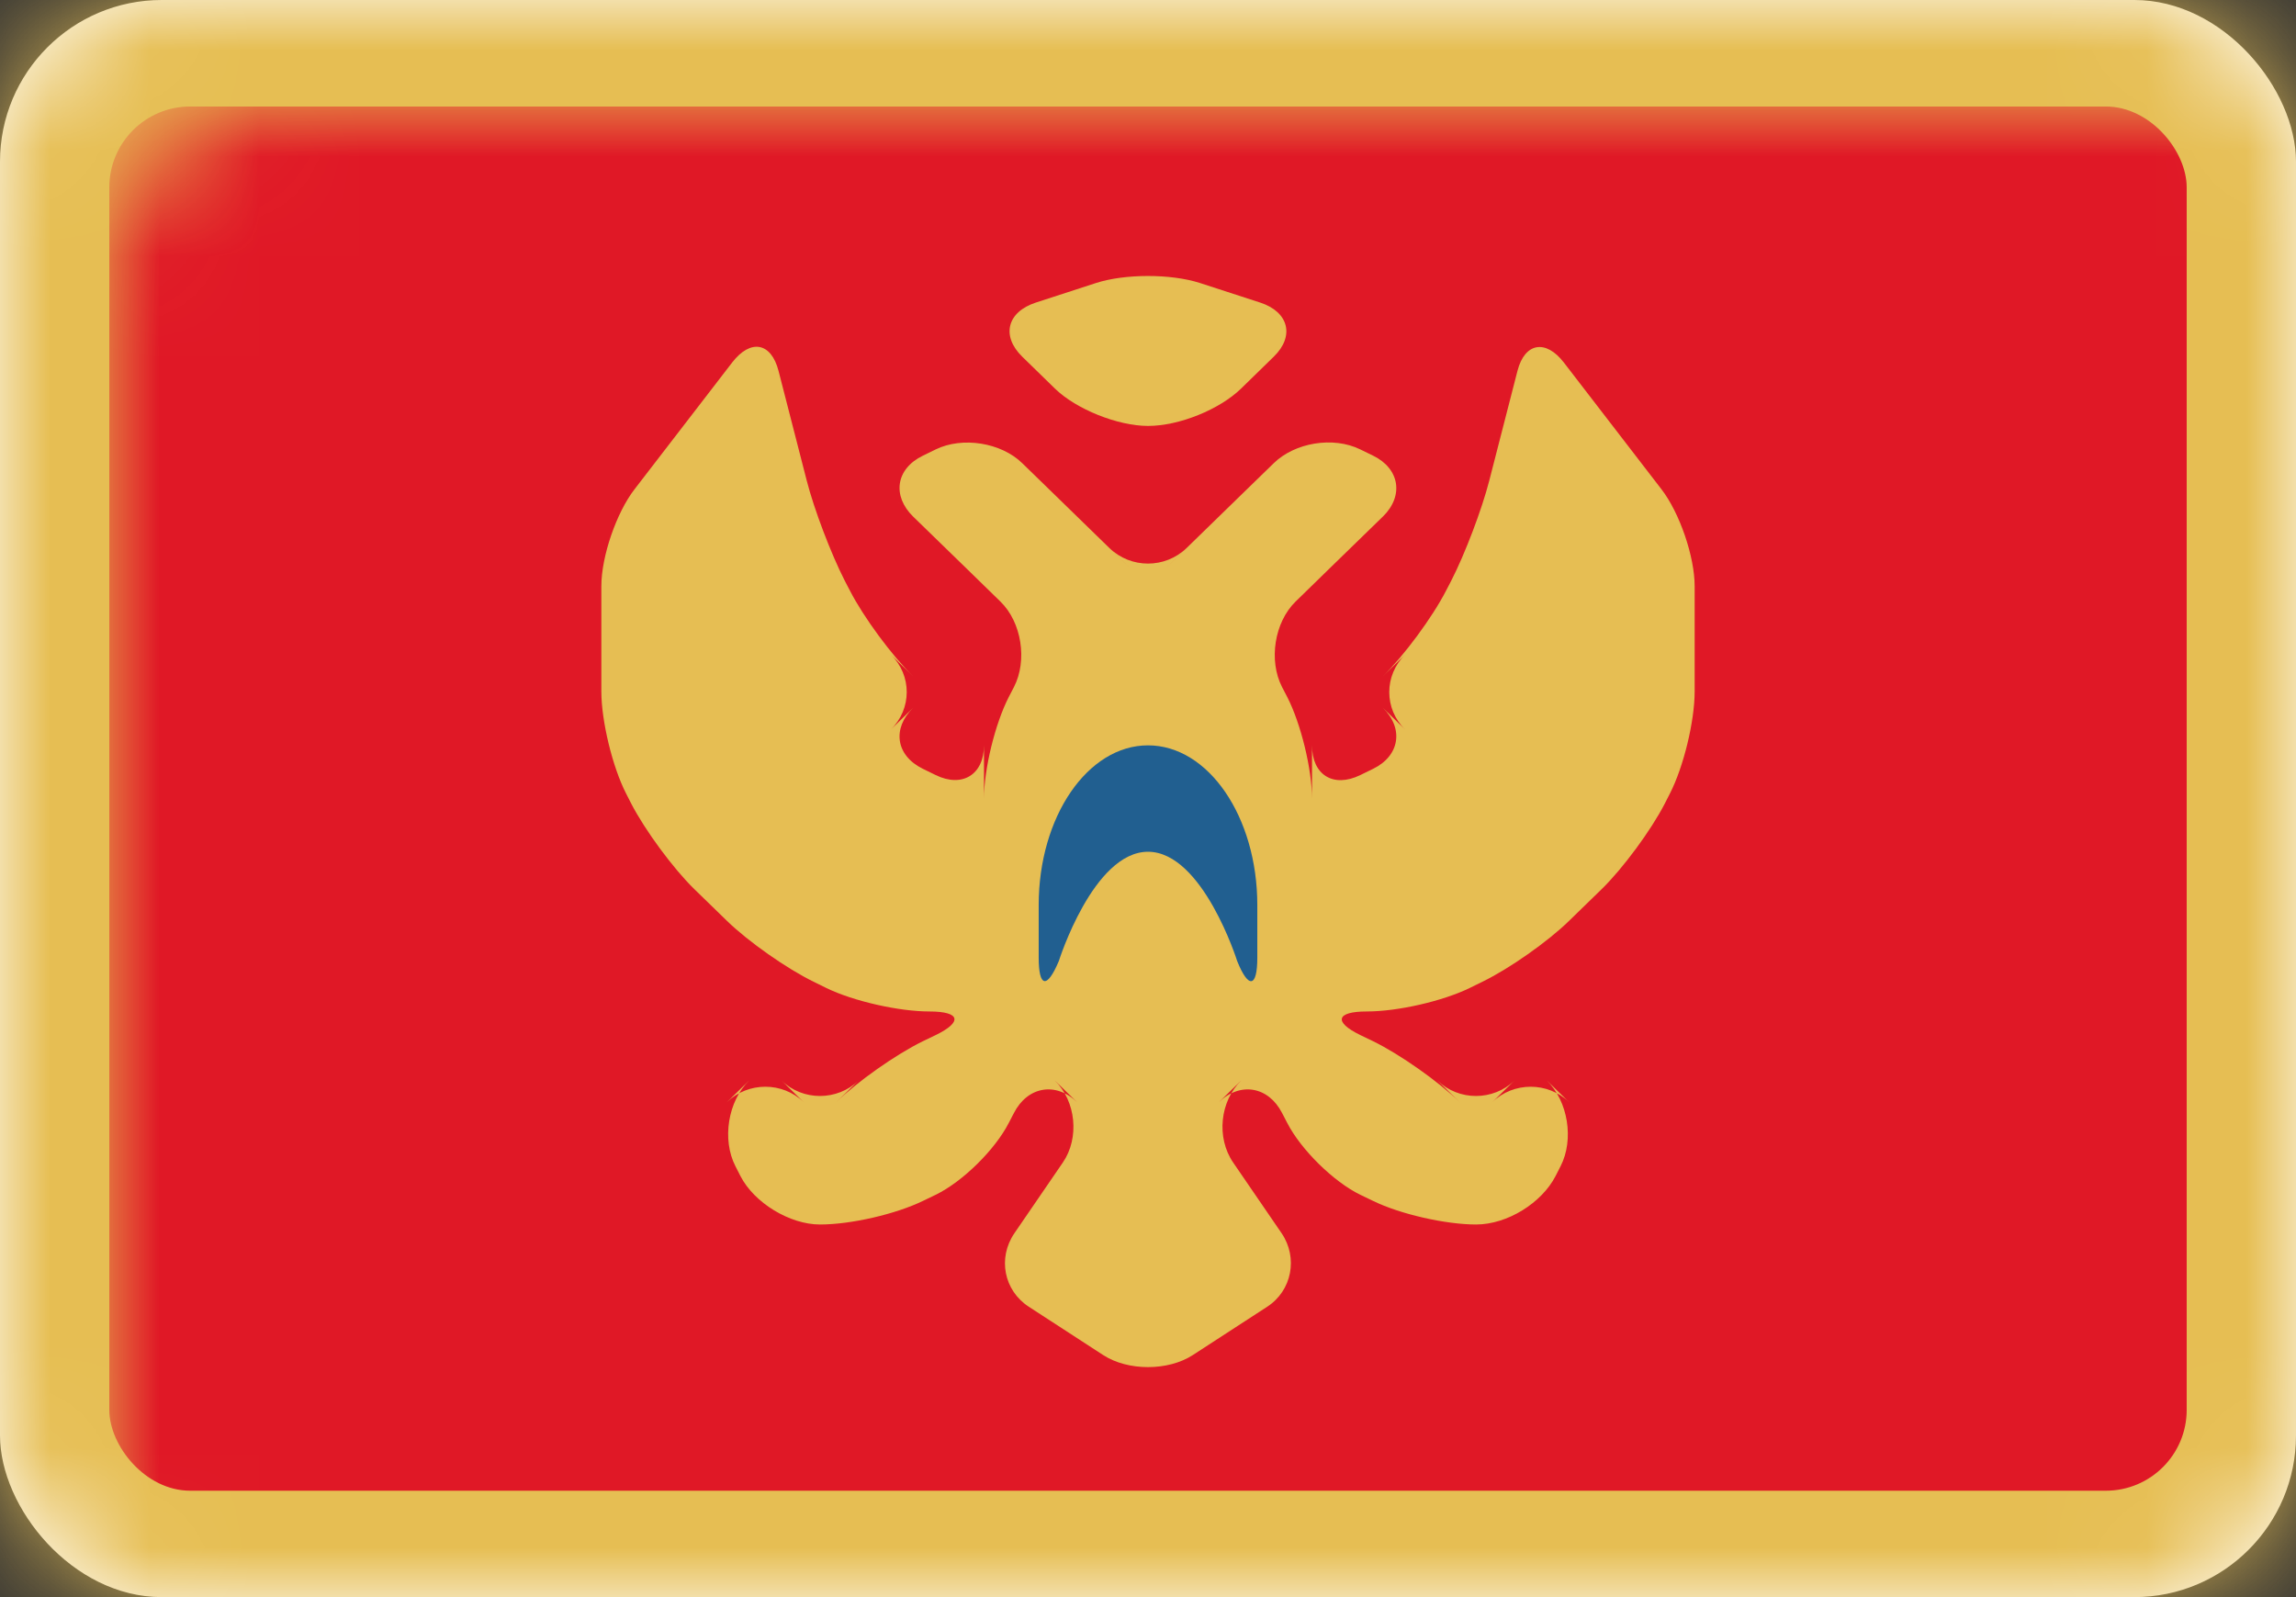 <?xml version="1.0" encoding="UTF-8"?>
<svg width="23px" height="16px" viewBox="0 0 23 16" version="1.1" xmlns="http://www.w3.org/2000/svg" xmlns:xlink="http://www.w3.org/1999/xlink">
    <rect x="0" y="0" width="23" height="16" fill="#333333" stroke="none"/>
    <!-- Generator: Sketch 39.1 (31720) - http://www.bohemiancoding.com/sketch -->
    <title>ME</title>
    <desc>Created with Sketch.</desc>
    <defs>
        <rect id="path-1" x="0" y="0" width="23" height="16" rx="1.62"></rect>
    </defs>
    <g id="Page-1" stroke="none" stroke-width="1" fill="none" fill-rule="evenodd">
        <g id="Flags" transform="translate(-541, -606)">
            <g id="ME" transform="translate(541, 606)">
                <mask id="mask-2" fill="white">
                    <use xlink:href="#path-1"></use>
                </mask>
                <use id="Mask" fill="#FFFFFF" xlink:href="#path-1"></use>
                <rect id="Mask-Copy" fill="#E6BE53" mask="url(#mask-2)" x="0" y="0" width="23" height="16"></rect>
                <rect id="Rectangle-2" fill="#E01826" mask="url(#mask-2)" x="1.095" y="1.067" width="20.81" height="13.867" rx="0.81"></rect>
                <path d="M11.114,5.49 C11.327,5.698 11.673,5.698 11.886,5.49 L11.661,5.71 C11.875,5.502 12.219,5.167 12.431,4.96 L12.76,4.64 C12.971,4.434 13.354,4.369 13.626,4.502 L13.755,4.565 C14.022,4.695 14.065,4.969 13.852,5.176 L14.077,4.957 C13.863,5.165 13.519,5.5 13.307,5.706 L12.978,6.027 C12.767,6.233 12.706,6.616 12.843,6.883 L12.895,6.983 C13.032,7.25 13.143,7.708 13.143,8 L13.143,7.467 C13.143,7.761 13.354,7.897 13.626,7.765 L13.755,7.702 C14.022,7.572 14.065,7.298 13.852,7.09 L14.077,7.31 C13.863,7.102 13.864,6.765 14.077,6.557 L13.852,6.776 C14.065,6.568 14.349,6.184 14.486,5.917 L14.538,5.817 C14.675,5.55 14.844,5.105 14.918,4.817 L15.201,3.716 C15.274,3.431 15.485,3.397 15.666,3.632 L16.644,4.902 C16.827,5.14 16.976,5.578 16.976,5.872 L16.976,6.928 C16.976,7.226 16.865,7.683 16.728,7.95 L16.677,8.05 C16.54,8.317 16.257,8.7 16.046,8.906 L15.716,9.227 C15.505,9.433 15.122,9.703 14.85,9.835 L14.722,9.898 C14.455,10.028 14.006,10.133 13.69,10.133 C13.388,10.133 13.354,10.236 13.626,10.369 L13.755,10.431 C14.022,10.561 14.411,10.835 14.624,11.043 L14.399,10.824 C14.613,11.032 14.959,11.031 15.172,10.824 L14.947,11.043 C15.16,10.835 15.507,10.835 15.72,11.043 L15.495,10.824 C15.708,11.032 15.77,11.416 15.633,11.683 L15.582,11.783 C15.444,12.05 15.101,12.267 14.786,12.267 C14.483,12.267 14.027,12.164 13.755,12.031 L13.626,11.969 C13.359,11.839 13.032,11.517 12.895,11.25 L12.843,11.15 C12.706,10.883 12.422,10.835 12.209,11.043 L12.434,10.824 C12.221,11.032 12.182,11.396 12.353,11.646 L12.838,12.354 C13.006,12.6 12.941,12.931 12.694,13.091 L11.949,13.575 C11.701,13.736 11.299,13.736 11.051,13.575 L10.306,13.091 C10.058,12.93 9.991,12.604 10.162,12.354 L10.647,11.646 C10.816,11.4 10.779,11.031 10.566,10.824 L10.791,11.043 C10.578,10.835 10.294,10.883 10.157,11.15 L10.105,11.25 C9.968,11.517 9.646,11.836 9.374,11.969 L9.245,12.031 C8.978,12.161 8.53,12.267 8.214,12.267 C7.912,12.267 7.556,12.051 7.418,11.783 L7.367,11.683 C7.23,11.416 7.292,11.031 7.505,10.824 L7.28,11.043 C7.494,10.835 7.84,10.835 8.053,11.043 L7.828,10.824 C8.041,11.032 8.388,11.031 8.601,10.824 L8.376,11.043 C8.589,10.835 8.973,10.564 9.245,10.431 L9.374,10.369 C9.641,10.239 9.625,10.133 9.31,10.133 C9.007,10.133 8.551,10.031 8.278,9.898 L8.15,9.835 C7.883,9.705 7.496,9.433 7.284,9.227 L6.954,8.906 C6.743,8.7 6.461,8.317 6.323,8.05 L6.272,7.95 C6.135,7.683 6.024,7.222 6.024,6.928 L6.024,5.872 C6.024,5.574 6.175,5.136 6.356,4.902 L7.334,3.632 C7.518,3.393 7.725,3.428 7.799,3.716 L8.082,4.817 C8.155,5.102 8.325,5.549 8.462,5.817 L8.514,5.917 C8.651,6.184 8.935,6.569 9.148,6.776 L8.923,6.557 C9.137,6.765 9.136,7.102 8.923,7.31 L9.148,7.09 C8.935,7.298 8.973,7.569 9.245,7.702 L9.374,7.765 C9.641,7.895 9.857,7.758 9.857,7.467 L9.857,8 C9.857,7.705 9.968,7.251 10.105,6.983 L10.157,6.883 C10.294,6.616 10.234,6.233 10.022,6.027 L9.693,5.706 C9.481,5.5 9.136,5.165 8.923,4.957 L9.148,5.176 C8.935,4.968 8.973,4.697 9.245,4.565 L9.374,4.502 C9.641,4.372 10.028,4.433 10.24,4.64 L10.569,4.96 C10.781,5.166 11.126,5.502 11.339,5.71 L11.114,5.49 Z M10.24,3.573 C10.029,3.367 10.086,3.126 10.377,3.031 L10.98,2.835 C11.267,2.742 11.728,2.741 12.02,2.835 L12.623,3.031 C12.91,3.124 12.972,3.367 12.76,3.573 L12.431,3.894 C12.219,4.1 11.815,4.267 11.5,4.267 C11.198,4.267 10.781,4.1 10.569,3.894 L10.24,3.573 Z" id="Line" fill="#E6BE53" mask="url(#mask-2)"></path>
                <path d="M10.405,9.593 C10.405,9.891 10.488,9.911 10.607,9.627 C10.607,9.627 10.952,8.533 11.5,8.533 C12.048,8.533 12.393,9.627 12.393,9.627 C12.505,9.907 12.595,9.897 12.595,9.594 L12.595,9.067 C12.595,8.183 12.105,7.467 11.5,7.467 C10.895,7.467 10.405,8.183 10.405,9.067 L10.405,9.593 Z" id="Oval-205" fill="#215F90" mask="url(#mask-2)"></path>
            </g>
        </g>
    </g>
</svg>